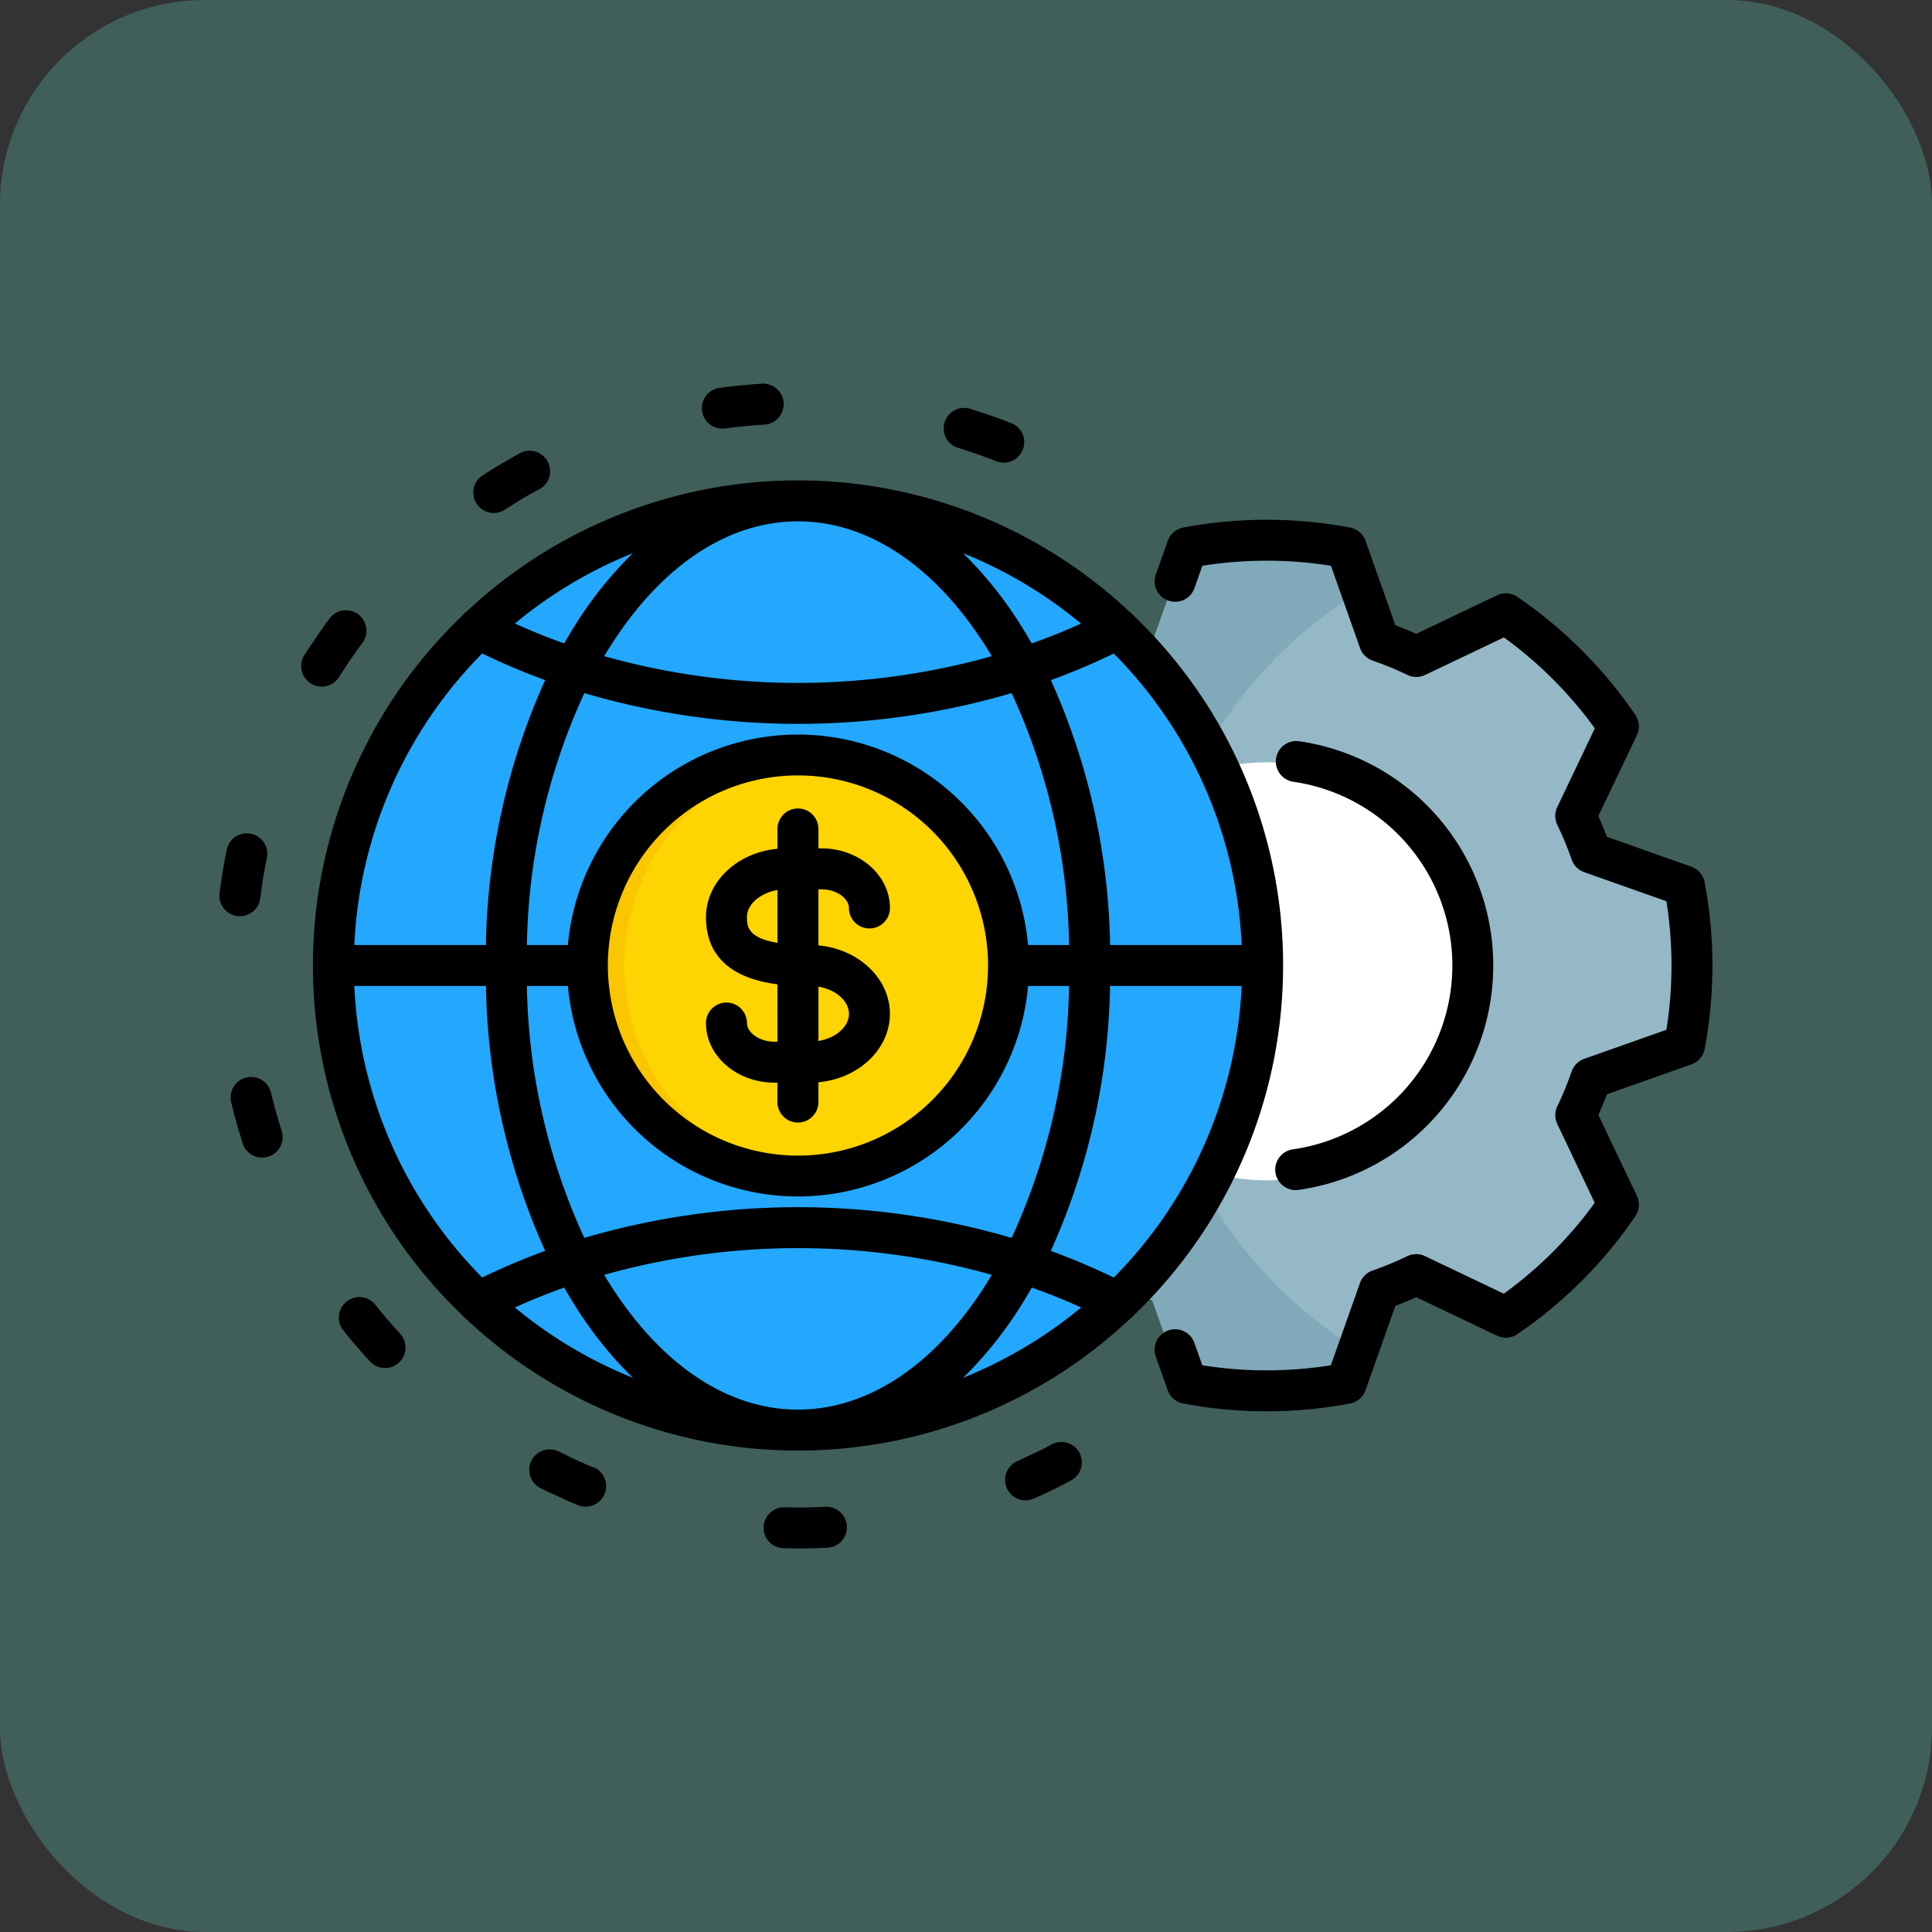 <svg xmlns="http://www.w3.org/2000/svg" width="132" height="132" viewBox="0 0 132 132">
  <rect x="0" y="0" width="132" height="132" fill="#333333" stroke="none"/>
  <g id="Grupo_1112063" data-name="Grupo 1112063" transform="translate(-423.051 -1514)">
    <g id="Grupo_1099402" data-name="Grupo 1099402" transform="translate(-523.73 -2926)">
      <rect id="Rectángulo_401228" data-name="Rectángulo 401228" width="132" height="132" rx="14" transform="translate(946.781 4440)" fill="#405f5a"/>
    </g>
    <g id="Grupo_1111693" data-name="Grupo 1111693" transform="translate(437.55 1483.555)">
      <g id="Grupo_1111688" data-name="Grupo 1111688" transform="translate(42.581 67.349)">
        <g id="Grupo_1111685" data-name="Grupo 1111685" transform="translate(0 0)">
          <path id="Trazado_901807" data-name="Trazado 901807" d="M248.579,117.226a23.33,23.33,0,0,1,2.561,1.063l6.2-2.958a29.606,29.606,0,0,1,7.793,7.8l-2.958,6.2a23.714,23.714,0,0,1,1.063,2.556l6.478,2.3a29.665,29.665,0,0,1,0,11.026l-6.478,2.291a23.327,23.327,0,0,1-1.062,2.561l2.958,6.2a29.584,29.584,0,0,1-7.793,7.793l-6.2-2.958a23.327,23.327,0,0,1-2.561,1.063l-2.292,6.478a29.667,29.667,0,0,1-11.027,0l-2.3-6.478a23.711,23.711,0,0,1-2.556-1.063l-6.2,2.958a29.689,29.689,0,0,1-7.8-7.793l2.958-6.2A23.327,23.327,0,0,1,218.3,147.5l-6.472-2.291a29.667,29.667,0,0,1,0-11.026l6.472-2.3a23.714,23.714,0,0,1,1.063-2.556l-2.958-6.2a29.63,29.63,0,0,1,7.8-7.8l6.2,2.958a23.715,23.715,0,0,1,2.556-1.063l2.3-6.472a29.667,29.667,0,0,1,11.027,0Z" transform="translate(-211.313 -110.237)" fill="#95b8c7" fill-rule="evenodd"/>
        </g>
        <g id="Grupo_1111686" data-name="Grupo 1111686" transform="translate(0 0)">
          <path id="Trazado_901808" data-name="Trazado 901808" d="M247.311,165.755l-1.022,2.889a29.667,29.667,0,0,1-11.026,0l-2.3-6.478a23.711,23.711,0,0,1-2.556-1.063l-6.2,2.958a29.689,29.689,0,0,1-7.8-7.793l2.958-6.2A23.329,23.329,0,0,1,218.3,147.5l-6.472-2.291a29.666,29.666,0,0,1,0-11.026l6.472-2.3a23.715,23.715,0,0,1,1.063-2.556l-2.958-6.2a29.63,29.63,0,0,1,7.8-7.8l6.2,2.958a23.715,23.715,0,0,1,2.556-1.063l2.3-6.472a29.666,29.666,0,0,1,11.026,0l1.022,2.889a30.434,30.434,0,0,0,0,52.111Z" transform="translate(-211.314 -110.238)" fill="#80a9ba" fill-rule="evenodd"/>
        </g>
        <g id="Grupo_1111687" data-name="Grupo 1111687" transform="translate(15.178 15.179)">
          <path id="Trazado_901809" data-name="Trazado 901809" d="M301.636,214.838a14.28,14.28,0,1,0-14.283-14.277A14.306,14.306,0,0,0,301.636,214.838Z" transform="translate(-287.353 -186.278)" fill="#fff" fill-rule="evenodd"/>
        </g>
      </g>
      <g id="Grupo_1111689" data-name="Grupo 1111689" transform="translate(9.483 65.319)">
        <path id="Trazado_901810" data-name="Trazado 901810" d="M98.576,109.173a31.094,31.094,0,1,0,9.1,21.987A31.012,31.012,0,0,0,98.576,109.173Z" transform="translate(-45.502 -100.068)" fill="#23a8fe"/>
      </g>
      <g id="Grupo_1111692" data-name="Grupo 1111692" transform="translate(25.983 81.824)">
        <g id="Grupo_1111690" data-name="Grupo 1111690">
          <path id="Trazado_901811" data-name="Trazado 901811" d="M142.746,211.927a14.587,14.587,0,1,0-14.587-14.587A14.615,14.615,0,0,0,142.746,211.927Z" transform="translate(-128.159 -182.753)" fill="#fed402" fill-rule="evenodd"/>
        </g>
        <g id="Grupo_1111691" data-name="Grupo 1111691" transform="translate(0 0)">
          <path id="Trazado_901812" data-name="Trazado 901812" d="M142.746,211.929c.367,0,.729-.017,1.091-.04a14.587,14.587,0,0,1,0-29.094c-.362-.029-.724-.04-1.091-.04a14.587,14.587,0,1,0,0,29.174Z" transform="translate(-128.159 -182.755)" fill="#fac600" fill-rule="evenodd"/>
        </g>
      </g>
      <path id="Trazado_901813" data-name="Trazado 901813" d="M102.5,96.412a30.639,30.639,0,0,1-.534,5.7,1.4,1.4,0,0,1-.908,1.058l-5.766,2.039q-.269.711-.586,1.419l2.634,5.524a1.4,1.4,0,0,1-.108,1.391,30.534,30.534,0,0,1-8.06,8.054,1.4,1.4,0,0,1-1.39.107l-5.52-2.632c-.468.212-.944.409-1.423.59l-2.04,5.766a1.4,1.4,0,0,1-1.058.908,30.651,30.651,0,0,1-11.4,0,1.4,1.4,0,0,1-1.058-.906l-.833-2.345a1.4,1.4,0,0,1,2.637-.936l.559,1.576a27.984,27.984,0,0,0,8.784,0l1.987-5.618a1.4,1.4,0,0,1,.861-.855,21.734,21.734,0,0,0,2.373-.984,1.4,1.4,0,0,1,1.214,0l5.38,2.565a27.718,27.718,0,0,0,6.212-6.208L91.9,107.238a1.4,1.4,0,0,1,0-1.207,22.872,22.872,0,0,0,.982-2.38,1.4,1.4,0,0,1,.855-.861l5.618-1.987a27.872,27.872,0,0,0,0-8.783l-5.618-1.987a1.4,1.4,0,0,1-.856-.861A21.625,21.625,0,0,0,91.9,86.8a1.4,1.4,0,0,1,0-1.214l2.565-5.379a27.835,27.835,0,0,0-6.213-6.213l-5.379,2.565a1.4,1.4,0,0,1-1.214,0,21.717,21.717,0,0,0-2.373-.979,1.4,1.4,0,0,1-.861-.855L76.436,69.1a27.983,27.983,0,0,0-8.784,0l-.56,1.576a1.4,1.4,0,0,1-2.637-.936l.833-2.345a1.4,1.4,0,0,1,1.058-.906,30.79,30.79,0,0,1,11.4,0A1.4,1.4,0,0,1,78.8,67.4l2.039,5.765q.73.275,1.422.586l5.521-2.633a1.4,1.4,0,0,1,1.391.107,30.651,30.651,0,0,1,8.058,8.059,1.4,1.4,0,0,1,.107,1.391l-2.633,5.521c.207.461.4.936.586,1.422l5.765,2.039a1.4,1.4,0,0,1,.908,1.058A30.632,30.632,0,0,1,102.5,96.412Zm-28.675,12.56a1.4,1.4,0,0,0,.193,2.785,1.426,1.426,0,0,0,.2-.014,15.485,15.485,0,0,0,0-30.662,1.4,1.4,0,0,0-.39,2.771,12.686,12.686,0,0,1,0,25.12Zm-.66-12.56A33.044,33.044,0,0,1,63,120.275a1.381,1.381,0,0,1-.327.309,33.081,33.081,0,0,1-45.288.008,1.387,1.387,0,0,1-.334-.316,33.091,33.091,0,0,1,.01-47.744,1.389,1.389,0,0,1,.309-.293,33.077,33.077,0,0,1,45.3,0,1.388,1.388,0,0,1,.319.3A33.053,33.053,0,0,1,73.167,96.412ZM61.6,75.093a45.917,45.917,0,0,1-4.3,1.821,45.855,45.855,0,0,1,4.046,18.1h8.992A30.252,30.252,0,0,0,61.6,75.093ZM24.3,97.811H21.5a42.769,42.769,0,0,0,3.925,17.211,51.8,51.8,0,0,1,29.193,0,42.763,42.763,0,0,0,3.925-17.211h-2.8a15.783,15.783,0,0,1-31.441,0ZM40.02,109.4A12.988,12.988,0,1,0,27.032,96.411,13,13,0,0,0,40.02,109.4ZM58.544,95.013A42.778,42.778,0,0,0,54.619,77.8a51.737,51.737,0,0,1-29.193,0A42.783,42.783,0,0,0,21.5,95.012h2.8a15.783,15.783,0,0,1,31.441,0h2.8ZM51.3,68.24a26.708,26.708,0,0,1,3.992,5q.36.572.7,1.167,1.722-.611,3.371-1.357A30.371,30.371,0,0,0,51.3,68.24ZM27.117,74.725q-.171.272-.337.551a48.909,48.909,0,0,0,26.485,0q-.166-.278-.337-.55c-3.508-5.586-8.092-8.662-12.908-8.662s-9.4,3.076-12.9,8.662Zm-6.44-1.678q1.648.745,3.371,1.358.34-.594.7-1.167a26.718,26.718,0,0,1,3.993-5,30.379,30.379,0,0,0-8.063,4.808ZM9.71,95.013H18.7a45.859,45.859,0,0,1,4.046-18.1,45.966,45.966,0,0,1-4.3-1.821A30.256,30.256,0,0,0,9.71,95.013Zm8.739,22.716a45.789,45.789,0,0,1,4.3-1.822,45.846,45.846,0,0,1-4.046-18.1H9.71A30.247,30.247,0,0,0,18.448,117.729Zm10.29,6.849a26.713,26.713,0,0,1-3.991-4.994q-.359-.572-.7-1.167-1.722.611-3.369,1.358A30.378,30.378,0,0,0,28.738,124.579Zm24.19-6.483q.171-.272.337-.55a48.97,48.97,0,0,0-26.485,0q.166.278.337.55c3.507,5.584,8.09,8.659,12.9,8.659S49.419,123.68,52.927,118.1Zm6.437,1.679q-1.646-.745-3.368-1.357-.34.594-.7,1.167a26.707,26.707,0,0,1-3.99,4.993,30.4,30.4,0,0,0,8.058-4.8ZM70.335,97.811H61.343a45.841,45.841,0,0,1-4.046,18.1,45.774,45.774,0,0,1,4.3,1.821A30.246,30.246,0,0,0,70.335,97.811Zm-31.715,3.806V97.695c-2.191-.281-4.883-1.249-4.883-4.585,0-2.423,2.142-4.423,4.883-4.674V87.083a1.4,1.4,0,1,1,2.8,0v1.325h.2c2.583,0,4.684,1.827,4.684,4.072a1.4,1.4,0,0,1-2.8,0c0-.6-.775-1.274-1.886-1.274h-.2v3.833c2.74.249,4.882,2.251,4.882,4.675s-2.142,4.425-4.882,4.675v1.352a1.4,1.4,0,1,1-2.8,0v-1.325h-.193c-2.586,0-4.69-1.827-4.69-4.073a1.4,1.4,0,1,1,2.8,0c0,.6.777,1.275,1.892,1.275Zm2.8-.049c1.176-.195,2.085-.964,2.085-1.854s-.908-1.66-2.085-1.854Zm-2.8-6.7V91.256c-1.177.2-2.085.965-2.085,1.853C36.536,93.668,36.537,94.522,38.621,94.864Zm12.41-33.808.3.1.21.068.215.074.21.068.21.074.21.074.21.074.21.074.21.079.21.079.2.079.147.057a1.4,1.4,0,0,0,1.841-1.733,1.363,1.363,0,0,0-.816-.867l-.159-.062-.227-.091-.221-.085-.227-.079-.227-.085-.221-.079-.227-.079-.227-.079-.227-.074-.227-.074-.227-.074-.317-.1a1.4,1.4,0,1,0-.838,2.668Zm-15.99-1.342.227-.028.227-.028.221-.028.221-.028.227-.023.221-.023.221-.017.227-.023.221-.017.221-.017.227-.017.221-.011h-.006a1.4,1.4,0,0,0-.153-2.8l-.249.017-.244.017-.238.017-.238.023-.244.023-.238.023-.238.023-.244.028-.238.023-.238.028-.244.034-.244.028a1.4,1.4,0,0,0-.765,2.413,1.382,1.382,0,0,0,1.138.362ZM18.467,65.264a1.4,1.4,0,0,0,1.524.006l.249-.159.2-.125.2-.125.2-.125.2-.125.2-.119.2-.119.2-.119.21-.119.2-.113L22.3,63.9a1.4,1.4,0,1,0-1.325-2.464l-.26.142L20.5,61.7l-.221.125-.221.13-.221.125-.215.13-.221.13-.215.136-.221.136-.215.136-.266.17A1.4,1.4,0,0,0,18.467,65.264ZM8.691,76.66l.147-.232.125-.187.119-.187.125-.187.125-.193.13-.181.125-.187.13-.187.13-.187.13-.181.136-.181.1-.136a1.4,1.4,0,1,0-2.249-1.66l-.108.142-.142.2-.142.2-.142.2-.142.2-.136.2-.136.2-.136.2-.13.2-.136.2-.13.2-.159.249a1.4,1.4,0,1,0,2.368,1.49Zm-5.4,15.118L3.31,91.6l.028-.221.034-.221L3.4,90.94l.034-.221.034-.221.04-.221.034-.215.04-.221.04-.215.045-.221.057-.289a1.4,1.4,0,1,0-2.741-.561l-.062.317-.045.238-.045.232-.04.238-.04.232-.04.238-.04.238-.034.232L.6,90.759.568,91l-.034.238-.023.181a1.4,1.4,0,1,0,2.775.363ZM4.7,107.559l-.068-.215-.068-.221-.062-.215-.062-.221-.068-.215-.057-.221-.062-.221-.057-.221-.057-.215-.057-.221-.051-.215a1.4,1.4,0,1,0-2.719.657l.057.232.057.238.062.238.062.238.068.232.062.238.068.232.068.238.074.232.068.238.074.232.062.2a1.4,1.4,0,0,0,2.668-.844Zm8.026,13.883-.153-.17-.159-.176-.153-.176-.153-.176-.153-.176-.153-.176-.153-.181-.147-.181-.147-.181-.147-.181-.091-.113a1.4,1.4,0,0,0-2.192,1.739l.1.13.159.2.159.193.164.193.159.193.164.193.164.187.164.193.17.187.164.187.17.181.147.164a1.4,1.4,0,0,0,2.067-1.886Zm13.351,9.272-.295-.119-.2-.085-.2-.091-.2-.085-.2-.091-.2-.091-.2-.091-.2-.1-.2-.1-.2-.1-.34-.164a1.4,1.4,0,0,0-1.24,2.509l.153.074.215.1.215.108.221.1.215.1.221.1.215.1.221.1.221.1.221.1.221.091.306.125a1.4,1.4,0,0,0,1.06-2.588Zm15.82,2.679-.249.011-.221.011-.227.006-.221.006-.221.006-.227.006h-.889l-.221-.006H39.2a1.4,1.4,0,1,0-.068,2.793l.238.006.238.006h.963l.238-.006.238-.006.244-.006.238-.011.244-.006.26-.011a1.4,1.4,0,1,0-.136-2.8Zm16.777-4.265a1.4,1.4,0,0,0-1.314,0l-.227.119-.2.108-.21.108-.21.1-.21.1-.21.1-.21.1-.21.1-.21.1-.215.1-.312.142a1.4,1.4,0,0,0,1.122,2.56l.346-.153.227-.1.227-.108.227-.108.227-.108.227-.108.227-.113.221-.113.227-.113.221-.119.238-.125a1.4,1.4,0,0,0,.006-2.47Z" transform="translate(0)"/>
    </g>
  </g>
</svg>
